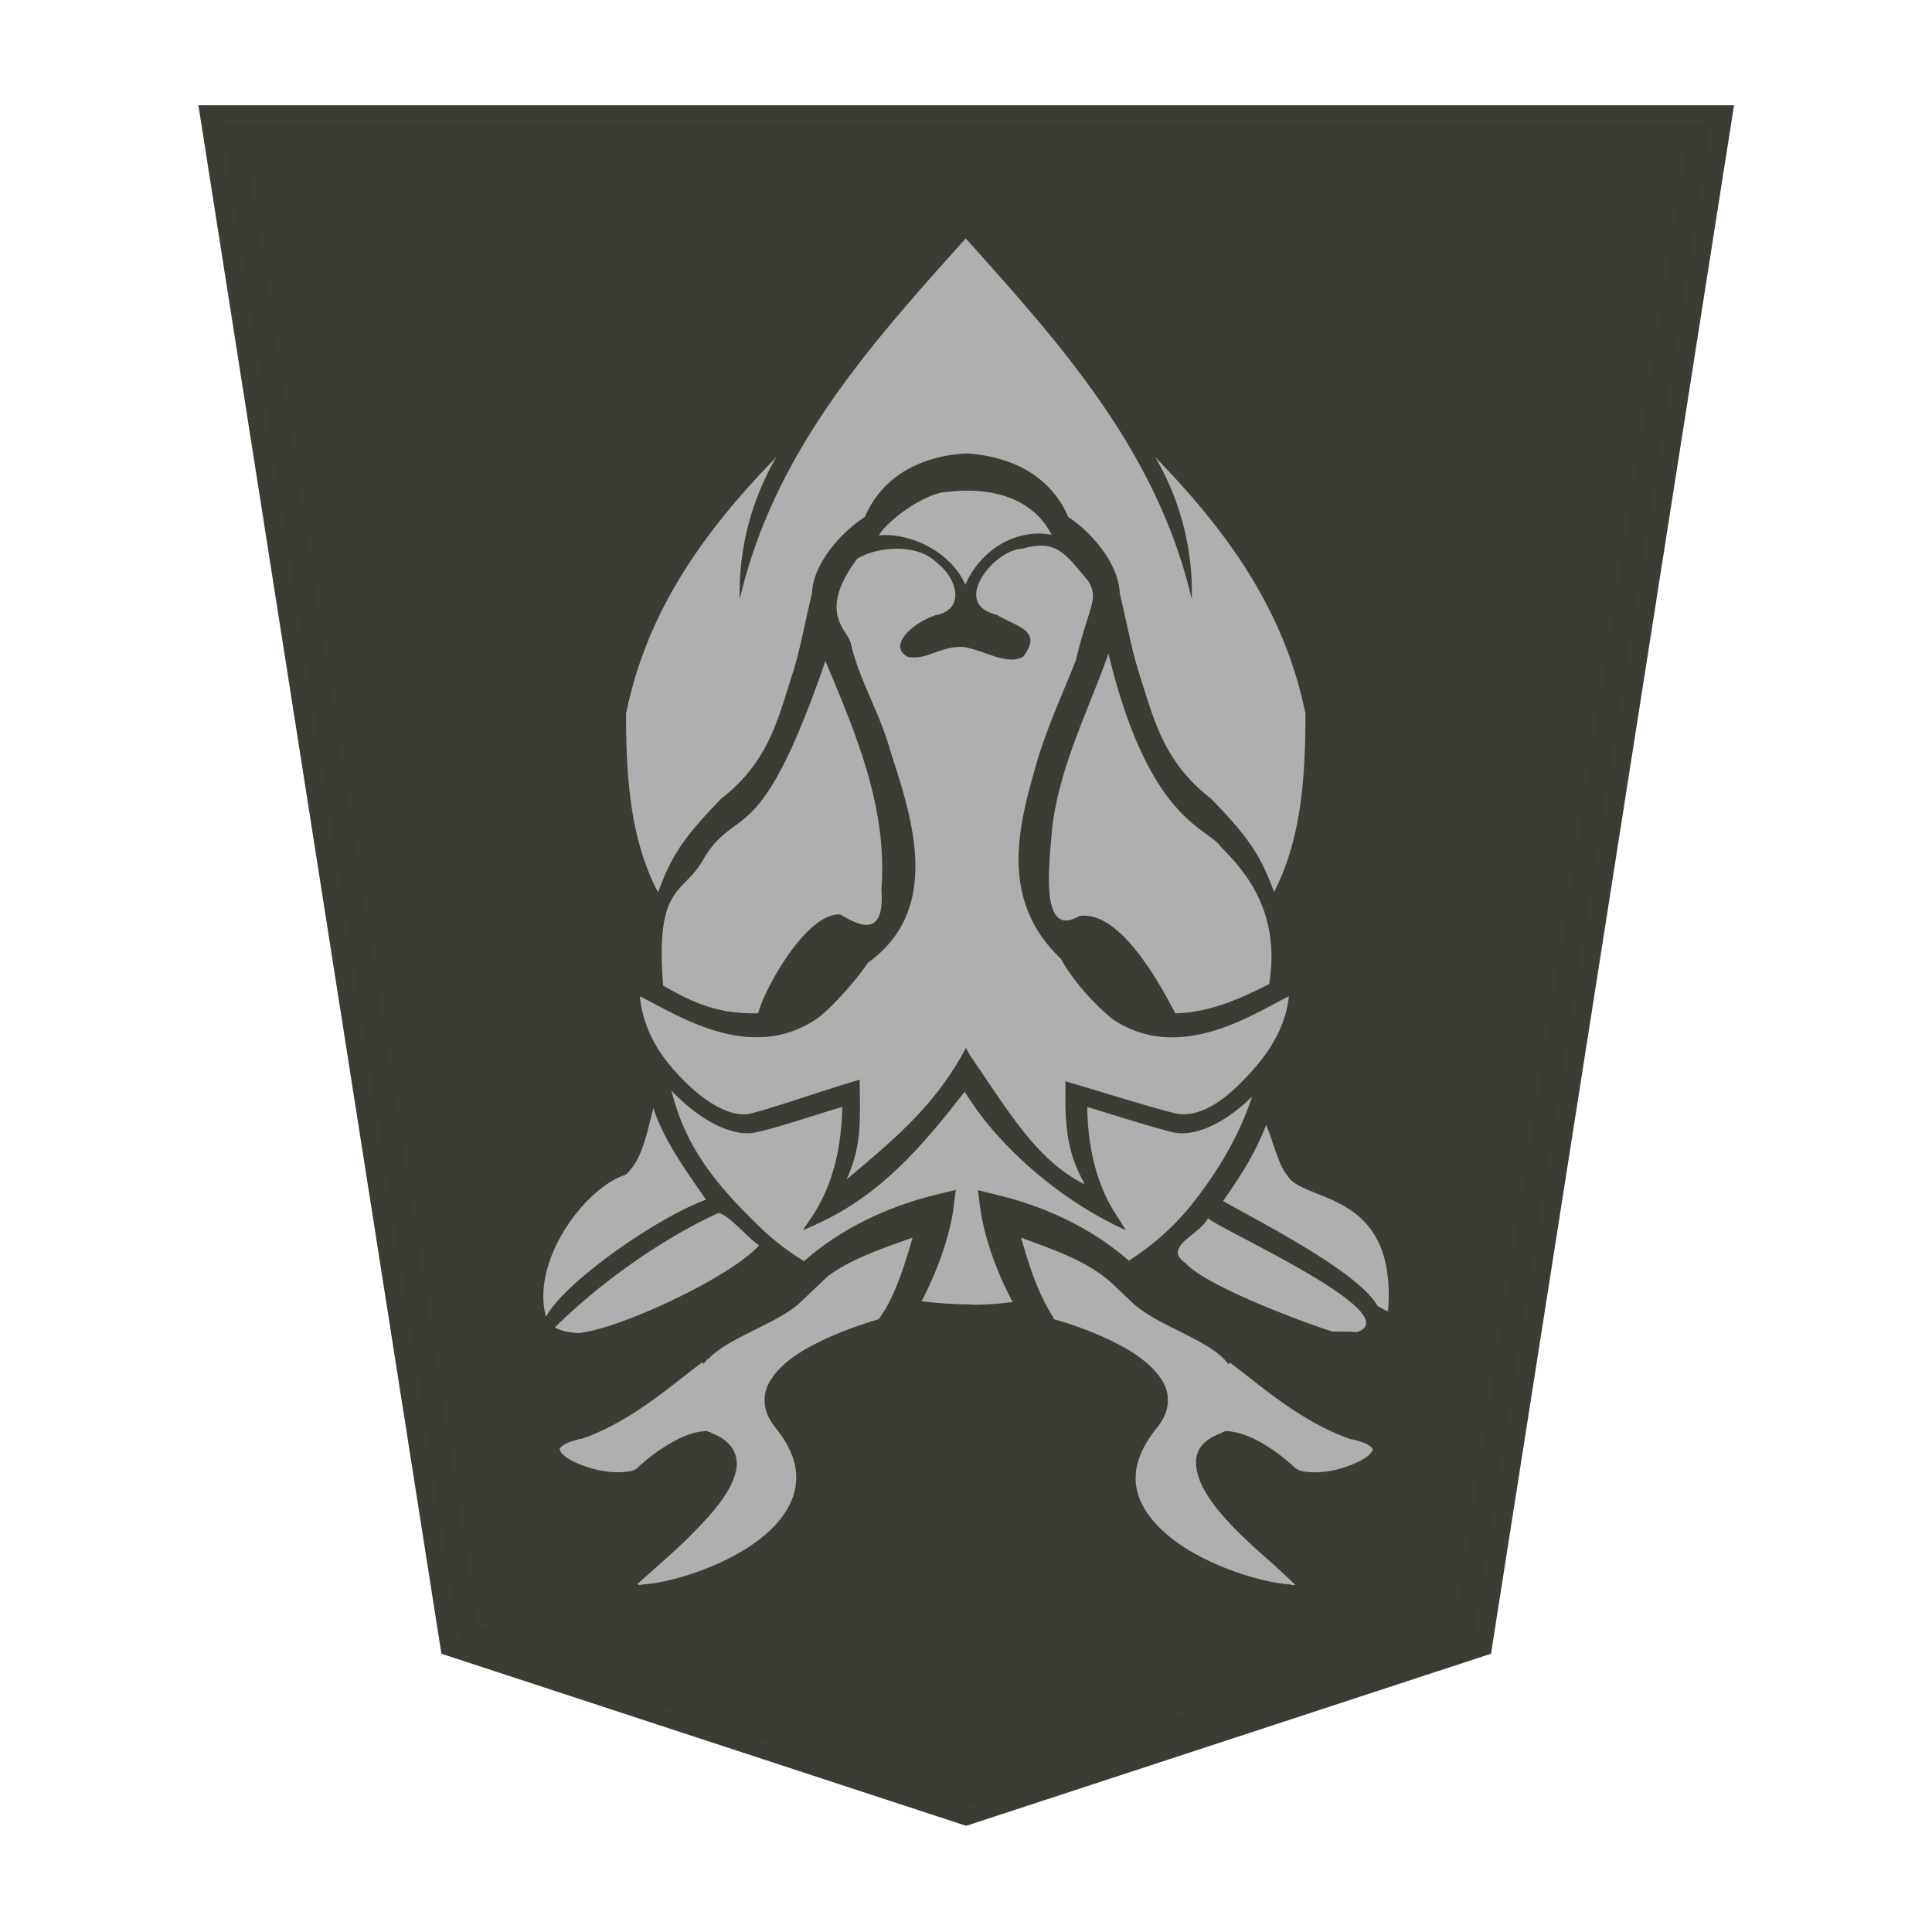 <svg xmlns="http://www.w3.org/2000/svg" width="52.157" height="52.157">
    <g fill-opacity=".992" opacity=".99">
        <path fill="#3a3931" stroke="#393831" stroke-opacity=".992" stroke-width="1.044" d="m-11.54 7.386-13.14 4.634-6.169 42.276H7.767L1.598 12.02Z" transform="matrix(-1.041 0 0 -.968 14.07 55.905)"/>
        <path fill="#afafaf" d="m34.903 42.793.07-.004v-.001c-.154-.144-.346-.327-.662-.615-.394-.345-.855-.758-1.243-1.19-.384-.433-.681-.874-.758-1.292-.04-.211-.03-.413.08-.595.115-.173.317-.317.595-.413v-.016c.01-.004.03-.004.07-.016l.02-.016h.03c.461.02.903.269 1.243.499.345.23.595.48.633.509a.6.6 0 0 0 .23.084 2 2 0 0 0 .414.016c.47-.021 1.065-.24 1.308-.442a.5.5 0 0 0 .115-.134c.01-.032.02-.037 0-.064-.03-.055-.192-.173-.566-.25h-.02c-1.374-.48-2.45-1.47-3.262-2.07l-.03.05-.116-.135c-.268-.278-.73-.518-1.192-.748-.46-.23-.921-.452-1.257-.75l-.596-.566v.001c-.663-.595-1.549-.893-2.445-1.222.221.749.442 1.488.884 2.172l-.01.007.01.022c.05.014 1.011.268 1.87.748.441.24.835.548 1.06.912.22.365.22.816-.135 1.258-.528.653-.662 1.21-.547 1.706.115.5.49.95.977 1.326.972.739 2.43 1.165 3.13 1.208zm-17.633-.004.096-.016c.7-.04 2.157-.461 3.129-1.209.49-.374.844-.826.96-1.325s.002-1.05-.527-1.706c-.356-.441-.356-.893-.135-1.258s.615-.672 1.06-.912c.854-.47 1.82-.73 1.87-.75.05-.07.106-.162.183-.278l.002-.003c.345-.614.537-1.265.73-1.921-.807.288-1.644.566-2.286 1.038l-.002.002-.777.739c-.327.288-.816.518-1.275.749-.46.23-.903.46-1.175.748h-.02l-.115.135-.02-.05c-.816.596-1.889 1.592-3.263 2.07h-.02c-.364.078-.528.193-.566.25-.02.026-.01.032 0 .064a.33.33 0 0 0 .106.135c.24.21.835.422 1.307.45a2.4 2.4 0 0 0 .432-.015.5.5 0 0 0 .23-.084c.03-.03.288-.279.634-.51s.778-.48 1.242-.498h.02l.03.016c.04.015.06.014.07.016v.016c.28.105.462.24.577.412a.8.8 0 0 1 .105.596c-.08.412-.393.864-.777 1.29a15 15 0 0 1-1.225 1.192c-.307.279-.51.451-.663.595.01.001.02.016.03.016h.02v.004zm-1.682-6.8c1.072-.075 4.153-1.515 4.904-2.37-.288-.182-.835-.844-1.098-.873-1.522.701-3.142 1.839-4.415 3.088.192.115.423.134.605.153zm21.043-.025c1.446-.49-3.842-2.834-4.018-3.08-.202.441-1.259.777-.605 1.217.557.624 3.207 1.61 3.962 1.845.22.007.451-.002.662.018zm-21.893-.413c.537-.983 3.071-2.717 4.322-3.163-.49-.71-1.138-1.594-1.422-2.474-.21.816-.307 1.377-.739 1.796-1.103.345-2.577 2.325-2.159 3.842zm22.736-.154c.25-3.315-2.312-2.91-2.725-3.672-.221-.23-.413-1.013-.567-1.355-.317.807-.691 1.378-1.163 2.053 1.009.576 3.66 1.916 4.17 2.833.061.032.222.134.289.144zm-11.249-.173a8 8 0 0 0 1.11-.075c-.423-.806-.74-1.678-.864-2.472l-.07-.547.547.135c1.334.326 2.558.921 3.526 1.768a7 7 0 0 0 1.891-1.765c.672-.892 1.134-1.754 1.436-2.66l-.03.025c-.7.682-1.498 1.056-2.07.941-.49-.105-1.517-.441-2.35-.69.02 1.196.287 2.173.815 2.964l.23.364c-1.806-.816-3.492-2.314-4.353-3.743-1.38 1.792-2.527 2.998-4.37 3.741l.249-.364c.518-.788.797-1.767.816-2.964-.835.25-1.86.595-2.351.691-.576.116-1.371-.268-2.07-.94a1.4 1.4 0 0 1-.192-.202c.374 1.542 1.21 2.562 2.436 3.741a6.8 6.8 0 0 0 1.146.874c.971-.855 2.204-1.458 3.55-1.79l.547-.134-.07.547c-.125.787-.432 1.651-.855 2.459a11 11 0 0 0 1.354.087zm3.051-3.268.002-.003-.005-.002zm-.003-.005c-.432-.797-.528-1.421-.509-2.58v-.182l.163.049c.874.259 2.35.72 2.838.825.403.079.97-.092 1.63-.73.623-.604 1.29-1.388 1.4-2.437-.96.47-2.937 1.827-4.751.624-.5-.412-1.042-.99-1.406-1.638-1.612-1.538-1.179-3.437-.72-5.045.279-1.054.74-2.032 1.126-3.008.346-1.465.644-1.659.327-2.153-.615-.73-.845-1.122-1.764-.864-.768.02-1.965 1.495-.7 1.784.547.336 1.256.412.72 1.127-.433.278-1.17-.23-1.67-.26-.577-.01-.951.365-1.444.27-.547-.27.07-.894.74-1.124.825-.154.585-.994.05-1.406-.538-.557-1.643-.442-2.165-.116-1.102 1.488-.23 1.913-.163 2.311.24 1 .777 1.852 1.05 2.84.586 1.807 1.438 4.29-.594 5.753-.327.49-1.028 1.273-1.407 1.53-1.815 1.198-3.794-.163-4.752-.624.115 1.048.653 1.753 1.273 2.357.662.643 1.278.893 1.678.816.49-.105 1.945-.614 2.823-.873l.163-.05v.183c.02 1.16.01 1.686-.355 2.511 1.177-.996 2.28-1.883 3.108-3.343l.115-.21.115.21c1.004 1.452 1.77 2.806 3.063 3.461zm-8.88-4.596h.02l.051-.001c.26-.864 1.385-2.742 2.224-2.665.327.182 1.217.787 1.107-.672.173-2.22-.71-4.26-1.513-6.172-1.803 5.252-2.399 3.817-3.305 5.372-.528.94-1.296.634-1.075 3.39.976.566 1.586.749 2.495.749zm11.361 0h.001c.931-.017 1.824-.442 2.507-.788.336-2.027-.748-3.139-1.305-3.707-.355-.528-1.936-.672-3.033-5.215-.547 1.55-1.313 3.018-1.522 4.716-.05.797-.384 3.023.73 2.37 1.02-.163 2.034 1.54 2.596 2.625h.022zm2.635-3.263c.739-1.426.854-3.099.854-4.821-.576-2.851-2.174-4.992-4.058-6.933a7.2 7.2 0 0 1 .988 3.839c-.932-3.99-3.526-6.87-6.101-9.74v.008-.009c-2.576 2.87-5.17 5.75-6.102 9.74a7.25 7.25 0 0 1 .99-3.838c-1.885 1.94-3.483 4.082-4.059 6.933 0 1.722.115 3.396.864 4.82.365-.987.663-1.453 1.7-2.524 1.238-.966 1.504-2.044 1.86-3.157.28-.864.298-1.12.596-2.401.03-.768.749-1.613 1.426-2.052.528-1.223 1.685-1.657 2.736-1.717 1.05.062 2.228.49 2.756 1.717.672.442 1.357 1.282 1.39 2.052.298 1.281.317 1.539.596 2.4.355 1.113.633 2.192 1.875 3.158 1.04 1.071 1.332 1.537 1.7 2.525zm-8.329-8.304c.423-.978 1.416-1.532 2.33-1.35-.557-1.094-1.804-1.281-2.786-1.16-.576-.004-1.624.739-1.876 1.175.836-.079 1.939.432 2.333 1.335z"/>
    </g>
</svg>
